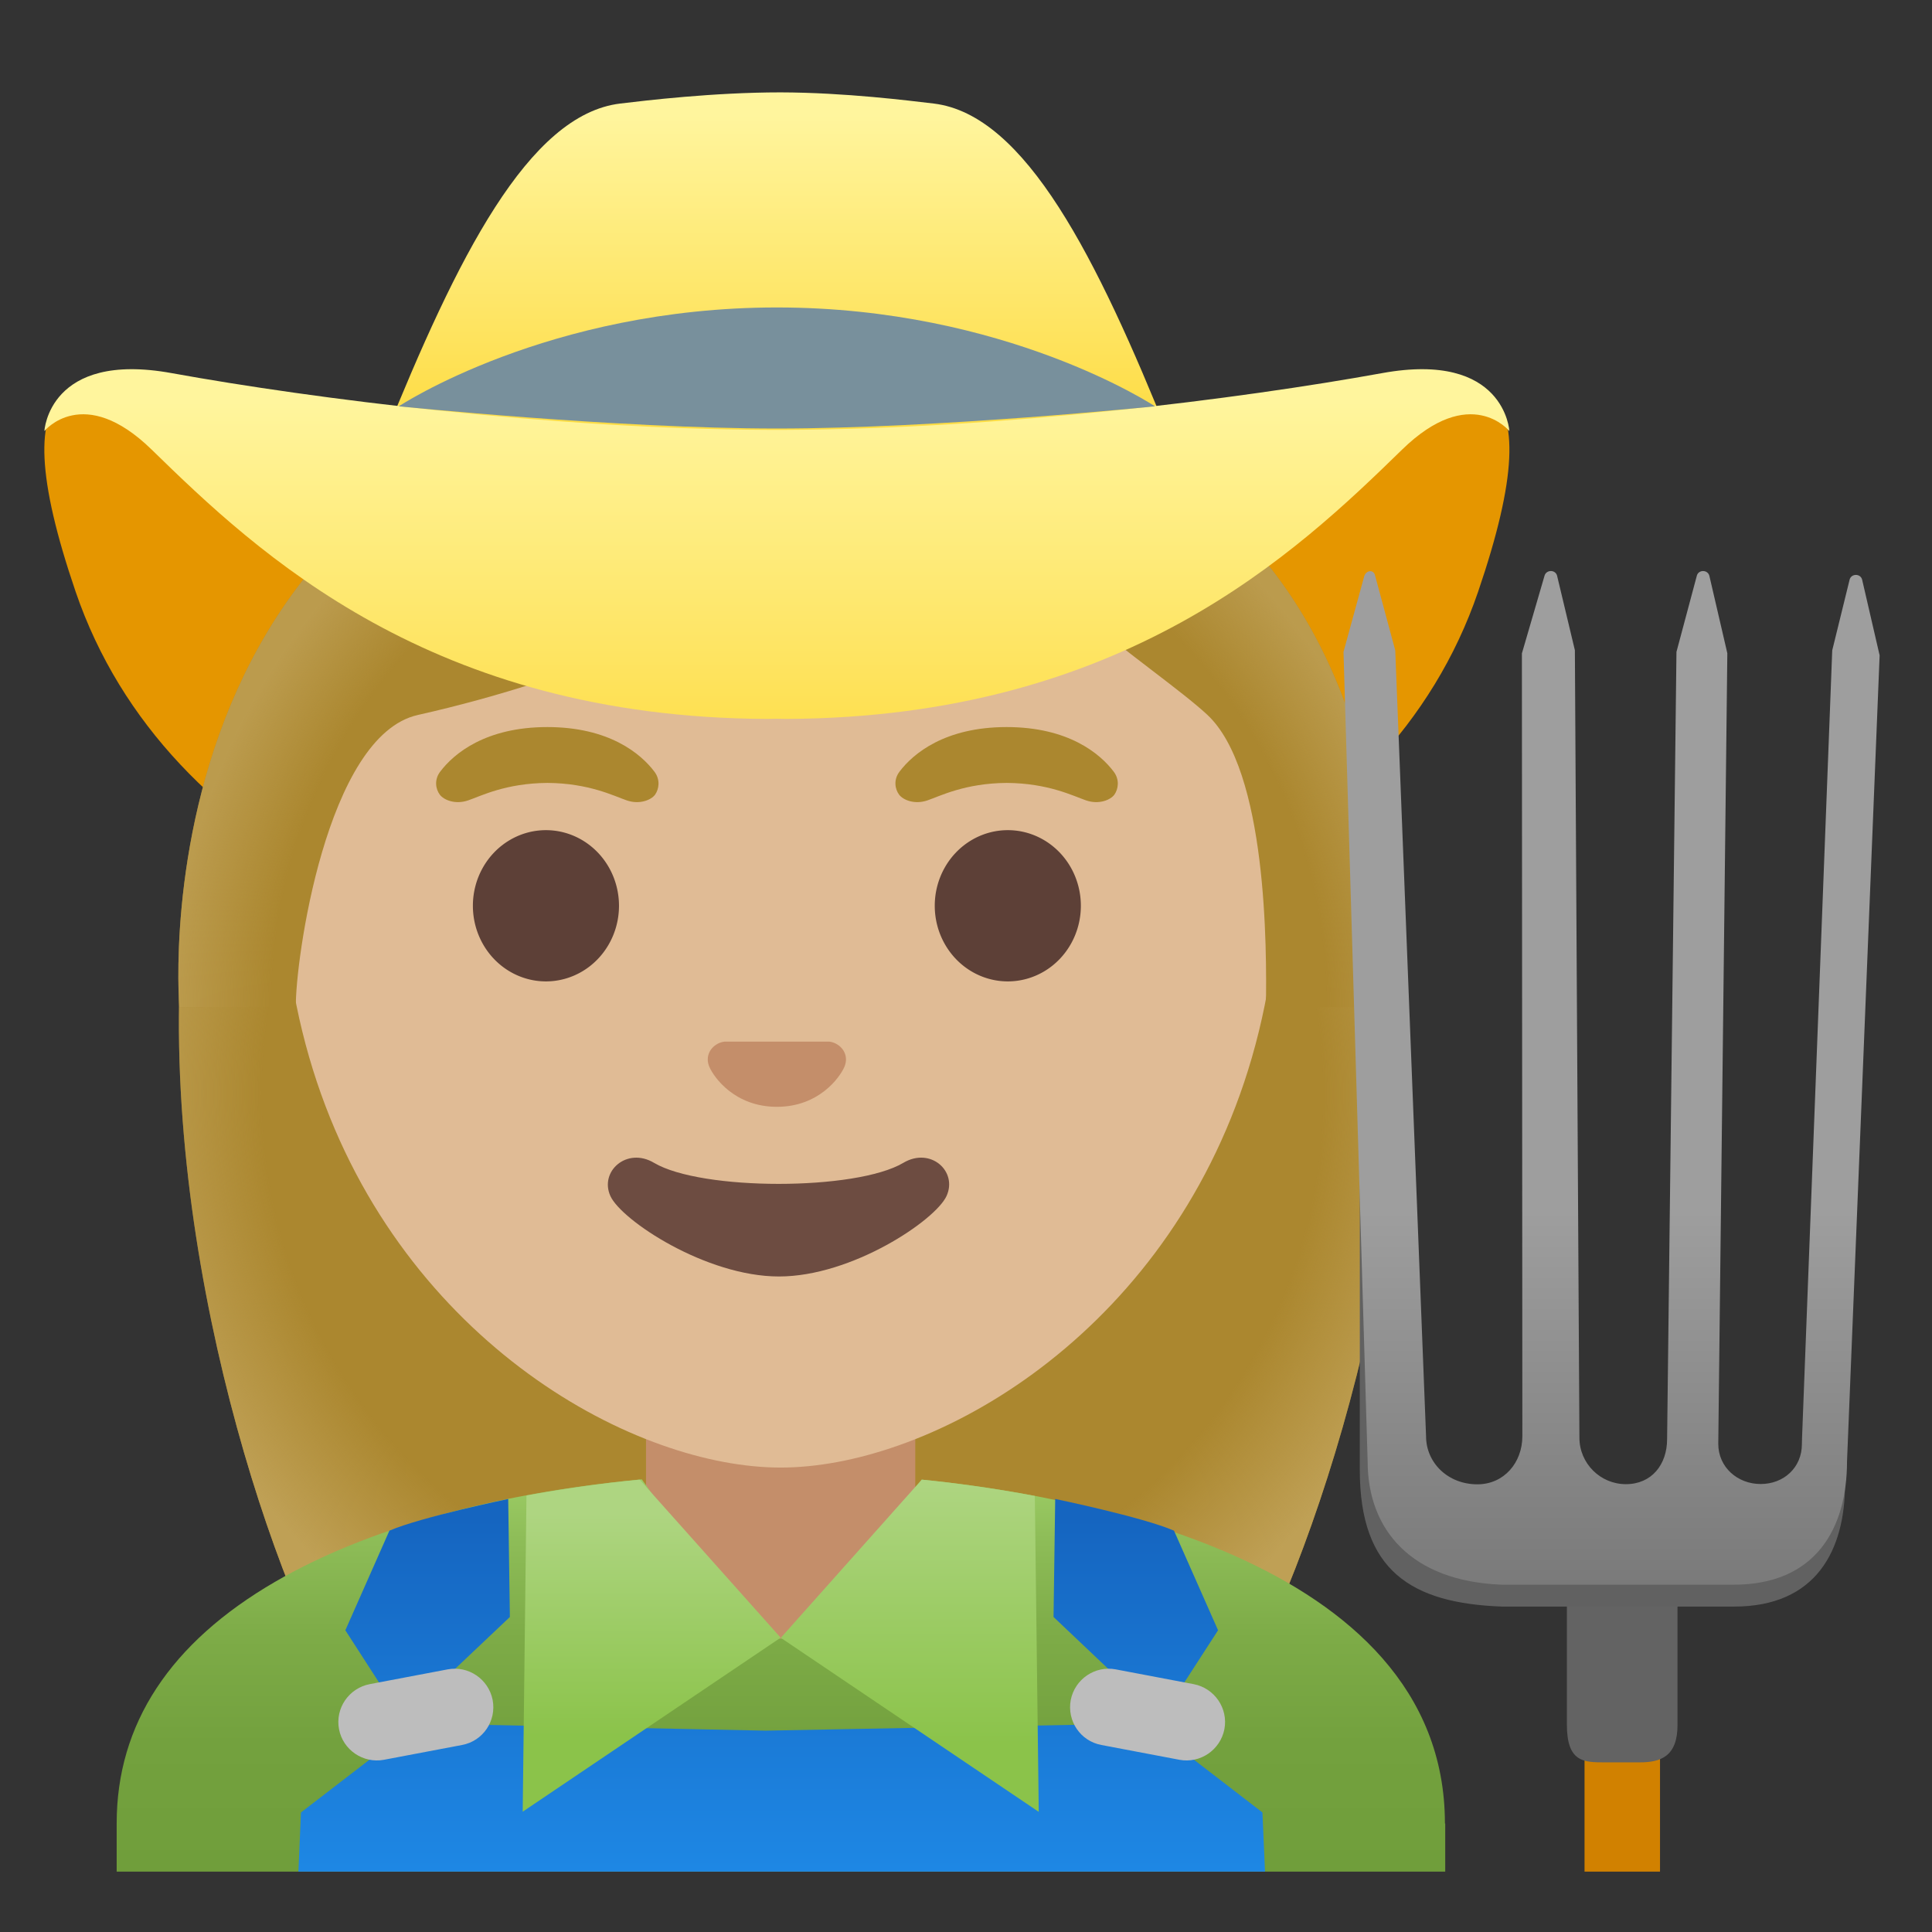 <svg viewBox="0 0 128 128" xmlns="http://www.w3.org/2000/svg">
  <rect x="0" y="0" width="128" height="128" fill="#333333" stroke="none"/>
  <defs>
    <linearGradient id="SVGID_1_" gradientTransform="matrix(1 0 0 -1 0 0)" gradientUnits="userSpaceOnUse" x1="51.72" x2="51.72" y1="-124" y2="-98.018">
      <stop offset="0" stop-color="#709E3B"/>
      <stop offset="0.328" stop-color="#73A13E"/>
      <stop offset="0.595" stop-color="#7DAB47"/>
      <stop offset="0.839" stop-color="#8DBC57"/>
      <stop offset="1" stop-color="#9CCC65"/>
    </linearGradient>
    <linearGradient id="SVGID_5_" gradientTransform="matrix(1 0 0 -1 0 0)" gradientUnits="userSpaceOnUse" x1="43.175" x2="43.175" y1="-100.269" y2="-115.046">
      <stop offset="0" stop-color="#AED581"/>
      <stop offset="1" stop-color="#8BC34A"/>
    </linearGradient>
    <linearGradient id="SVGID_6_" gradientTransform="matrix(1 0 0 -1 0 0)" gradientUnits="userSpaceOnUse" x1="60.265" x2="60.265" y1="-98.088" y2="-115.522">
      <stop offset="0" stop-color="#AED581"/>
      <stop offset="1" stop-color="#8BC34A"/>
    </linearGradient>
    <radialGradient id="hairHighlights_2_" cx="52.505" cy="-72.438" gradientTransform="matrix(1 0 0 -1 0 0)" gradientUnits="userSpaceOnUse" r="44.245">
      <stop offset="0.794" stop-color="#BFA055" stop-opacity="0"/>
      <stop offset="1" stop-color="#BFA055"/>
    </radialGradient>
    <radialGradient id="hairHighlights_3_" cx="52.935" cy="-66.622" gradientTransform="matrix(1 0 0 -1 0 0)" gradientUnits="userSpaceOnUse" r="41.45">
      <stop offset="0.843" stop-color="#BFA055" stop-opacity="0"/>
      <stop offset="1" stop-color="#BFA055" stop-opacity="0.8"/>
    </radialGradient>
    <linearGradient id="SVGID_9_" gradientTransform="matrix(1 0 0 -1 0 0)" gradientUnits="userSpaceOnUse" x1="106.778" x2="106.778" y1="-108.468" y2="-49.798">
      <stop offset="0" stop-color="#757575"/>
      <stop offset="0.482" stop-color="#9E9E9E"/>
    </linearGradient>
    <linearGradient id="SVGID_2_" gradientTransform="matrix(1 0 0 -1 0 0)" gradientUnits="userSpaceOnUse" x1="51.791" x2="51.791" y1="-124.518" y2="-99.926">
      <stop offset="0" stop-color="#1E88E5"/>
      <stop offset="1" stop-color="#1565C0"/>
    </linearGradient>
    <linearGradient id="SVGID_3_" gradientTransform="matrix(1 0 0 -1 0 0)" gradientUnits="userSpaceOnUse" x1="28.334" x2="28.334" y1="-123.993" y2="-100.615">
      <stop offset="0" stop-color="#1E88E5"/>
      <stop offset="1" stop-color="#1565C0"/>
    </linearGradient>
    <linearGradient id="SVGID_4_" gradientTransform="matrix(-1 0 0 -1 0 0)" gradientUnits="userSpaceOnUse" x1="-75.248" x2="-75.248" y1="-123.993" y2="-100.615">
      <stop offset="0" stop-color="#1E88E5"/>
      <stop offset="1" stop-color="#1565C0"/>
    </linearGradient>
    <linearGradient id="SVGID_7_" gradientTransform="matrix(1 0 0 -1 0 0)" gradientUnits="userSpaceOnUse" x1="51.471" x2="51.471" y1="-7.574" y2="-31.359">
      <stop offset="2.800000e-03" stop-color="#FFF59D"/>
      <stop offset="0.553" stop-color="#FEE565"/>
      <stop offset="0.996" stop-color="#FDD835"/>
    </linearGradient>
    <linearGradient id="SVGID_8_" gradientTransform="matrix(1 0 0 -1 0 0)" gradientUnits="userSpaceOnUse" x1="51.47" x2="51.47" y1="-26.547" y2="-55.575">
      <stop offset="2.800000e-03" stop-color="#FFF59D"/>
      <stop offset="0.553" stop-color="#FEE565"/>
      <stop offset="0.996" stop-color="#FDD835"/>
    </linearGradient>
  </defs>
  <path id="hair_10_" d="M52.81,24.87 C-7.76,24.87 14.01,100.65 23.83,114.3 C27.73,119.71 35.26,120.01 35.26,120.01 L52.23,119.98 L69.2,120.01 C69.2,120.01 76.74,119.71 80.63,114.3 C90.47,100.65 113.38,24.87 52.81,24.87 Z" fill="#AB872F"/>
  <path id="hairHighlights_1_" d="M52.81,24.87 C-7.76,24.87 14.01,100.65 23.83,114.3 C27.73,119.71 35.26,120.01 35.26,120.01 L52.23,119.98 L69.2,120.01 C69.2,120.01 76.74,119.71 80.63,114.3 C90.47,100.65 113.38,24.87 52.81,24.87 Z" fill="url(#hairHighlights_2_)"/>
  <path d="M51.47,37.93 C25.35,37.24 -5.38,8.76 5.01,39.2 C10.99,56.7 31.21,65.23 51.47,64.97 C71.73,65.23 91.95,56.71 97.93,39.2 C108.32,8.76 77.59,37.24 51.47,37.93 Z" fill="#E59600"/>
  <path d="M51.72,90.68 L42.8,90.68 L42.8,101.36 C42.8,106.19 46.43,110.1 50.91,110.1 L52.53,110.1 C57.01,110.1 60.64,106.18 60.64,101.36 L60.64,90.68 L51.72,90.68 Z" fill="#C48E6A"/>
  <path d="M95.73,120.81 C95.73,103.02 70.17,98.92 61.07,98.03 L53.4,108.57 L50.07,108.57 L42.52,98.01 C32.67,98.94 24.29,101.28 18.24,104.79 C11.26,108.84 7.73,114.23 7.73,120.8 L7.73,124 L95.75,124 L95.75,120.81 Z" fill="url(#SVGID_1_)"/>
  <path d="M83.64,120.08 L76.47,114.56 L76.72,114.17 L50.73,114.66 L26.86,114.17 L27.11,114.56 L19.94,120.08 L19.77,124 L83.81,124 Z" fill="url(#SVGID_2_)"/>
  <path d="M33.78,107.13 L33.67,99.31 C33.67,99.31 27.88,100.51 25.8,101.41 L22.88,108.01 L26.66,113.87 L33.78,107.13 Z" fill="url(#SVGID_3_)"/>
  <path d="M69.8,107.13 L69.91,99.31 C69.91,99.31 75.7,100.51 77.78,101.41 L80.7,108.01 L76.91,113.87 L69.8,107.13 Z" fill="url(#SVGID_4_)"/>
  <path d="M72.97,115.61 L78.14,116.59 C79.52,116.85 80.85,115.94 81.12,114.56 L81.12,114.56 C81.38,113.18 80.47,111.85 79.09,111.58 L73.92,110.6 C72.54,110.34 71.21,111.25 70.94,112.63 L70.94,112.63 C70.68,114.02 71.58,115.35 72.97,115.61 Z" fill="#BDBDBD"/>
  <path d="M30.61,115.61 L25.44,116.59 C24.06,116.85 22.72,115.94 22.46,114.56 L22.46,114.56 C22.2,113.18 23.11,111.85 24.49,111.58 L29.66,110.6 C31.04,110.34 32.37,111.25 32.64,112.63 L32.64,112.63 C32.9,114.02 32,115.35 30.61,115.61 Z" fill="#BDBDBD"/>
  <path d="M42.38,98.03 C39.77,98.28 37.27,98.64 34.88,99.08 L34.63,120.03 L51.72,108.5 L42.38,98.03 Z" fill="url(#SVGID_5_)"/>
  <path d="M68.56,99.11 C65.6,98.55 62.97,98.22 61.07,98.03 L61.07,98.03 L51.73,108.51 L68.82,120.04 L68.56,99.11 Z" fill="url(#SVGID_6_)"/>
  <path d="M51.72,17.3 L51.72,17.3 L51.72,17.3 C34.58,17.3 18.71,30.04 18.71,57.06 C18.71,78.76 32.15,91.6 43.85,95.74 C46.64,96.73 49.33,97.23 51.72,97.23 C54.09,97.23 56.77,96.74 59.54,95.76 C71.25,91.64 84.72,78.79 84.72,57.06 C84.73,30.04 68.86,17.31 51.72,17.3 Z" fill="#E0BB95"/>
  <path d="M41.01,60.01 A4.84 5.01 0 1 1 31.33,60.01 A4.84 5.01 0 1 1 41.01,60.01 Z" fill="#5D4037"/>
  <path d="M71.61,60.01 A4.84 5.01 0 1 1 61.93,60.01 A4.84 5.01 0 1 1 71.61,60.01 Z" fill="#5D4037"/>
  <path id="mouth" d="M59.85,77.04 C56.72,78.9 46.46,78.9 43.33,77.04 C41.53,75.97 39.7,77.61 40.44,79.24 C41.17,80.85 46.77,84.57 51.61,84.57 C56.45,84.57 61.97,80.85 62.71,79.24 C63.46,77.6 61.65,75.97 59.85,77.04 Z" fill="#6D4C41"/>
  <path d="M43.36,51.13 C42.45,49.92 40.34,48.17 36.26,48.17 C32.18,48.17 30.07,49.92 29.16,51.13 C28.76,51.66 28.86,52.28 29.14,52.65 C29.4,53 30.16,53.32 31.01,53.03 C31.86,52.74 33.5,51.89 36.27,51.87 C39.03,51.89 40.68,52.74 41.53,53.03 C42.38,53.32 43.14,53 43.4,52.65 C43.66,52.28 43.76,51.66 43.36,51.13 Z" fill="#AB872F"/>
  <path d="M73.79,51.13 C72.88,49.92 70.77,48.17 66.69,48.17 C62.61,48.17 60.5,49.92 59.59,51.13 C59.19,51.66 59.29,52.28 59.57,52.65 C59.83,53 60.59,53.32 61.44,53.03 C62.29,52.74 63.93,51.89 66.7,51.87 C69.46,51.89 71.11,52.74 71.96,53.03 C72.81,53.32 73.57,53 73.83,52.65 C74.09,52.28 74.19,51.66 73.79,51.13 Z" fill="#AB872F"/>
  <path id="nose" d="M55.26,69.09 C55.16,69.05 55.05,69.02 54.94,69.01 L48,69.01 C47.89,69.02 47.79,69.05 47.68,69.09 C47.05,69.35 46.7,70 47,70.69 C47.3,71.38 48.68,73.33 51.47,73.33 C54.26,73.33 55.64,71.38 55.94,70.69 C56.24,70 55.89,69.35 55.26,69.09 Z" fill="#C48E6A"/>
  <path id="hair" d="M91.58,66.72 L83.87,66.72 C83.93,62.89 83.96,51.03 79.97,47.34 C76.62,44.24 65.99,37.67 62.7,30.48 C62.7,30.48 50.04,42.34 27.68,47.37 C21.59,48.74 19.55,63.79 19.6,66.7 L11.88,66.72 C11.86,66.39 8.52,24.87 52.81,24.87 C97.1,24.87 91.58,66.67 91.58,66.72 Z" fill="#AB872F"/>
  <path id="hairHighlights" d="M91.58,66.72 L83.87,66.72 C83.93,62.89 83.96,51.03 79.97,47.34 C76.62,44.24 65.99,37.67 62.7,30.48 C62.7,30.48 50.04,42.34 27.68,47.37 C21.59,48.74 19.55,63.79 19.6,66.7 L11.88,66.72 C11.86,66.39 8.52,24.87 52.81,24.87 C97.1,24.87 91.58,66.67 91.58,66.72 Z" fill="url(#hairHighlights_3_)"/>
  <path d="M77.49,29.04 C72.67,17.05 67.93,7.59 61.86,6.86 C60.24,6.67 56,6.13 51.71,6.12 C47.26,6.12 42.76,6.66 41.09,6.86 C35.02,7.59 30.28,17.05 25.45,29.03 C22.83,35.53 80.11,35.53 77.49,29.04 Z" fill="url(#SVGID_7_)"/>
  <path d="M91.57,24.72 C82.14,26.43 66.39,28.42 52.04,28.48 C51.85,28.48 51.66,28.48 51.47,28.48 C51.28,28.48 51.09,28.48 50.9,28.48 C36.55,28.42 20.8,26.43 11.37,24.72 C3.23,23.24 2.94,28.56 2.94,28.56 C2.94,28.56 5.52,25.37 10.05,29.79 C17.08,36.65 28.53,47.54 50.82,47.63 C51.04,47.63 51.25,47.62 51.47,47.62 C51.69,47.62 51.9,47.63 52.12,47.63 C74.42,47.53 85.86,36.65 92.89,29.79 C97.42,25.37 100,28.56 100,28.56 C100,28.56 99.71,23.24 91.57,24.72 Z" fill="url(#SVGID_8_)"/>
  <path d="M51.47,20.37 C36.29,20.37 26.42,26.92 26.42,26.92 C26.42,26.92 40.79,28.39 51.47,28.39 C62.15,28.39 76.52,26.92 76.52,26.92 C76.52,26.92 66.65,20.37 51.47,20.37 Z" fill="#78909C"/>
  <path d="M109.98,109.01 L109.98,124 L104.98,124 L104.98,109.01 L109.98,109.01 Z" fill="#D18100"/>
  <path d="M108.64,116.76 L106.32,116.76 C104.93,116.76 103.81,116.76 103.81,114.25 L103.81,102.24 L111.14,102.24 L111.14,114.25 C111.15,116.38 110.02,116.76 108.64,116.76 Z" fill="#636363"/>
  <path d="M116.73,99.5 C114.89,99.5 108.99,99.56 107.66,99.56 C105.54,99.56 99.92,99.37 97.63,99.37 C90.15,99.37 90.09,72.68 90.09,72.68 L90.09,97.39 C90.09,104.08 93.51,106.22 99.51,106.44 L114.89,106.44 C120.31,106.44 122.24,102.73 122.24,98.29 L121.86,93.43 C121.84,93.44 120.39,99.5 116.73,99.5 Z" fill="#616161"/>
  <path d="M123.37,38.4 C123.26,37.98 122.64,37.99 122.54,38.41 L121.39,43.09 L119.39,95.27 C119.39,95.27 119.38,95.54 119.38,95.68 C119.38,97.22 118.19,98.32 116.65,98.32 C115.11,98.32 113.84,97.2 113.84,95.66 C113.84,95.44 114.44,43.28 114.44,43.28 L113.25,38.15 C113.14,37.73 112.53,37.73 112.42,38.14 L111.07,43.19 L110.45,95.34 C110.45,97.04 109.42,98.33 107.72,98.33 C106.02,98.33 104.64,96.95 104.64,95.25 L104.34,43.08 L103.16,38.14 C103.05,37.73 102.45,37.73 102.33,38.14 L100.83,43.29 L100.86,95.15 C100.86,96.91 99.64,98.34 97.88,98.34 C95.92,98.34 94.48,96.91 94.48,95.15 L92.44,43.09 L91.1,38.12 C90.99,37.7 90.5,37.78 90.38,38.19 L89.01,43.19 L90.61,96.82 C90.61,101.34 93.49,104.76 99.49,104.99 L114.87,104.99 C120.29,104.99 122.37,101.26 122.37,96.82 L124.53,43.42 L123.37,38.4 Z" fill="url(#SVGID_9_)"/>
</svg>